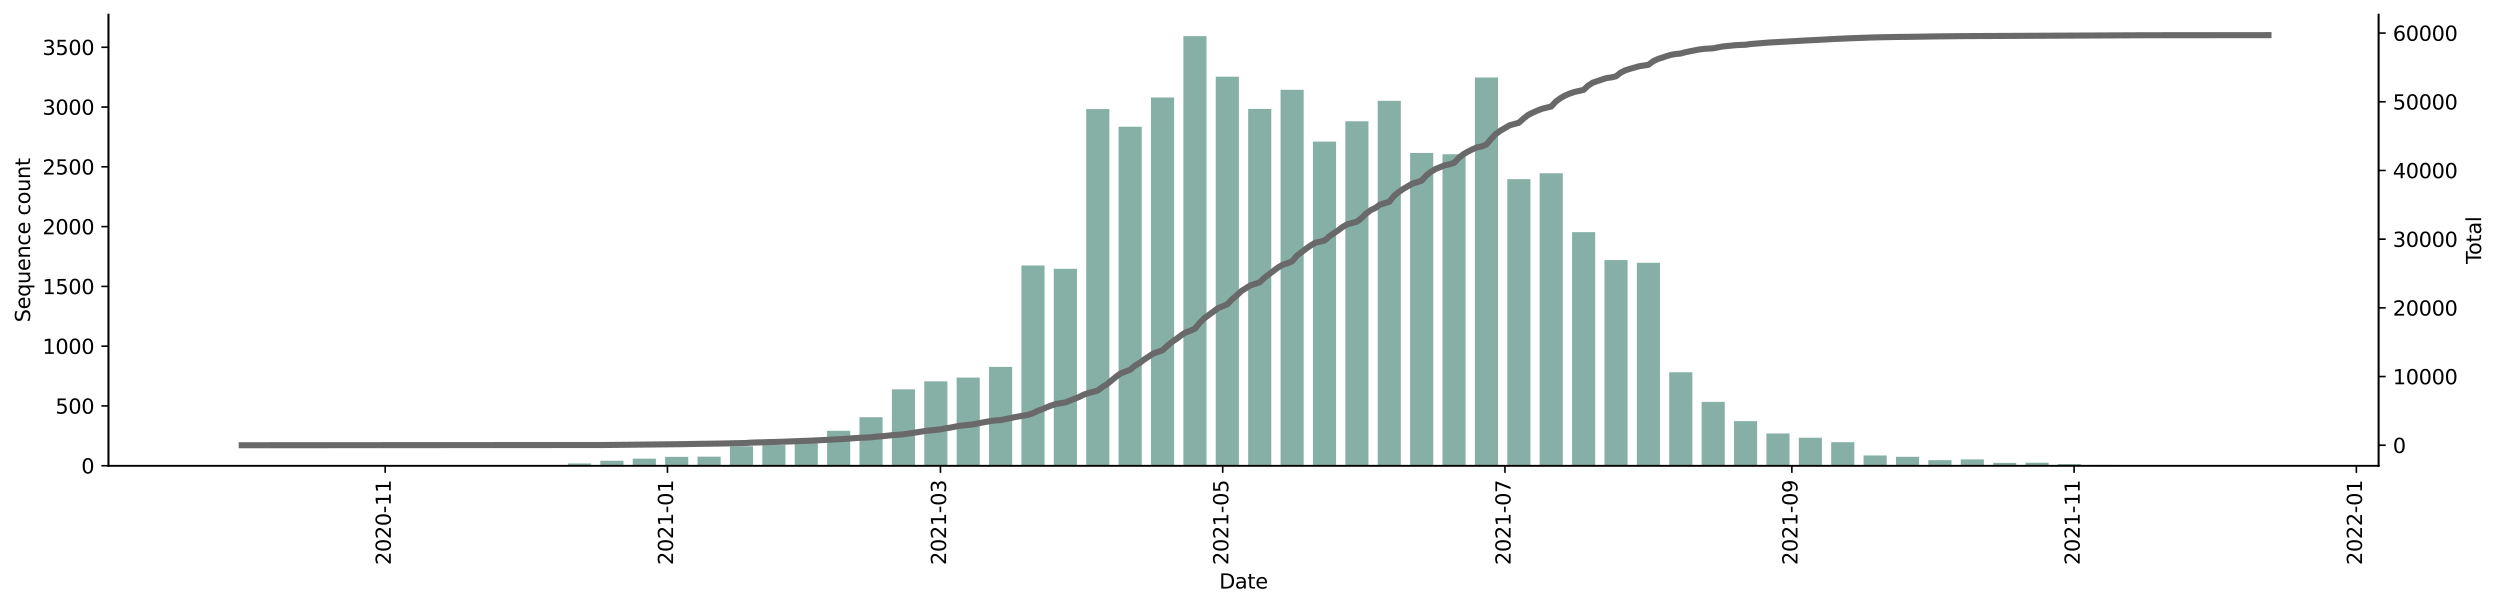 <?xml version="1.0" encoding="utf-8" standalone="no"?>
<!DOCTYPE svg PUBLIC "-//W3C//DTD SVG 1.1//EN"
  "http://www.w3.org/Graphics/SVG/1.1/DTD/svg11.dtd">
<svg height="298.621pt" version="1.1" viewBox="0 0 1229.019 298.621" width="1229.019pt" xmlns="http://www.w3.org/2000/svg" xmlns:xlink="http://www.w3.org/1999/xlink">
 <defs>
  <style type="text/css">*{stroke-linecap:butt;stroke-linejoin:round;}</style>
 </defs>
 <g id="figure_1">
  <g id="patch_1">
   <path d="M 0 298.621 
L 1229.019 298.621 
L 1229.019 0 
L 0 0 
z
" style="fill:#ffffff;"/>
  </g>
  <g id="axes_1">
   <g id="patch_2">
    <path d="M 53.328 228.96 
L 1169.328 228.96 
L 1169.328 7.2 
L 53.328 7.2 
z
" style="fill:#ffffff;"/>
   </g>
   <g id="patch_3">
    <path clip-path="url(#p3f4b7eedae)" d="M 104.055 228.96 
L 115.429 228.96 
L 115.429 228.901 
L 104.055 228.901 
z
" style="fill:#86b0a6;"/>
   </g>
   <g id="patch_4">
    <path clip-path="url(#p3f4b7eedae)" d="M 167.749 228.96 
L 179.123 228.96 
L 179.123 228.842 
L 167.749 228.842 
z
" style="fill:#86b0a6;"/>
   </g>
   <g id="patch_5">
    <path clip-path="url(#p3f4b7eedae)" d="M 215.519 228.96 
L 226.893 228.96 
L 226.893 228.784 
L 215.519 228.784 
z
" style="fill:#86b0a6;"/>
   </g>
   <g id="patch_6">
    <path clip-path="url(#p3f4b7eedae)" d="M 247.366 228.96 
L 258.739 228.96 
L 258.739 228.725 
L 247.366 228.725 
z
" style="fill:#86b0a6;"/>
   </g>
   <g id="patch_7">
    <path clip-path="url(#p3f4b7eedae)" d="M 263.289 228.96 
L 274.663 228.96 
L 274.663 228.784 
L 263.289 228.784 
z
" style="fill:#86b0a6;"/>
   </g>
   <g id="patch_8">
    <path clip-path="url(#p3f4b7eedae)" d="M 279.212 228.96 
L 290.586 228.96 
L 290.586 227.843 
L 279.212 227.843 
z
" style="fill:#86b0a6;"/>
   </g>
   <g id="patch_9">
    <path clip-path="url(#p3f4b7eedae)" d="M 295.136 228.96 
L 306.51 228.96 
L 306.51 226.491 
L 295.136 226.491 
z
" style="fill:#86b0a6;"/>
   </g>
   <g id="patch_10">
    <path clip-path="url(#p3f4b7eedae)" d="M 311.059 228.96 
L 322.433 228.96 
L 322.433 225.492 
L 311.059 225.492 
z
" style="fill:#86b0a6;"/>
   </g>
   <g id="patch_11">
    <path clip-path="url(#p3f4b7eedae)" d="M 326.982 228.96 
L 338.356 228.96 
L 338.356 224.61 
L 326.982 224.61 
z
" style="fill:#86b0a6;"/>
   </g>
   <g id="patch_12">
    <path clip-path="url(#p3f4b7eedae)" d="M 342.906 228.96 
L 354.28 228.96 
L 354.28 224.493 
L 342.906 224.493 
z
" style="fill:#86b0a6;"/>
   </g>
   <g id="patch_13">
    <path clip-path="url(#p3f4b7eedae)" d="M 358.829 228.96 
L 370.203 228.96 
L 370.203 219.379 
L 358.829 219.379 
z
" style="fill:#86b0a6;"/>
   </g>
   <g id="patch_14">
    <path clip-path="url(#p3f4b7eedae)" d="M 374.753 228.96 
L 386.126 228.96 
L 386.126 218.791 
L 374.753 218.791 
z
" style="fill:#86b0a6;"/>
   </g>
   <g id="patch_15">
    <path clip-path="url(#p3f4b7eedae)" d="M 390.676 228.96 
L 402.05 228.96 
L 402.05 216.263 
L 390.676 216.263 
z
" style="fill:#86b0a6;"/>
   </g>
   <g id="patch_16">
    <path clip-path="url(#p3f4b7eedae)" d="M 406.599 228.96 
L 417.973 228.96 
L 417.973 211.796 
L 406.599 211.796 
z
" style="fill:#86b0a6;"/>
   </g>
   <g id="patch_17">
    <path clip-path="url(#p3f4b7eedae)" d="M 422.523 228.96 
L 433.896 228.96 
L 433.896 205.095 
L 422.523 205.095 
z
" style="fill:#86b0a6;"/>
   </g>
   <g id="patch_18">
    <path clip-path="url(#p3f4b7eedae)" d="M 438.446 228.96 
L 449.82 228.96 
L 449.82 191.399 
L 438.446 191.399 
z
" style="fill:#86b0a6;"/>
   </g>
   <g id="patch_19">
    <path clip-path="url(#p3f4b7eedae)" d="M 454.369 228.96 
L 465.743 228.96 
L 465.743 187.461 
L 454.369 187.461 
z
" style="fill:#86b0a6;"/>
   </g>
   <g id="patch_20">
    <path clip-path="url(#p3f4b7eedae)" d="M 470.293 228.96 
L 481.666 228.96 
L 481.666 185.638 
L 470.293 185.638 
z
" style="fill:#86b0a6;"/>
   </g>
   <g id="patch_21">
    <path clip-path="url(#p3f4b7eedae)" d="M 486.216 228.96 
L 497.59 228.96 
L 497.59 180.348 
L 486.216 180.348 
z
" style="fill:#86b0a6;"/>
   </g>
   <g id="patch_22">
    <path clip-path="url(#p3f4b7eedae)" d="M 502.139 228.96 
L 513.513 228.96 
L 513.513 130.502 
L 502.139 130.502 
z
" style="fill:#86b0a6;"/>
   </g>
   <g id="patch_23">
    <path clip-path="url(#p3f4b7eedae)" d="M 518.063 228.96 
L 529.437 228.96 
L 529.437 132.148 
L 518.063 132.148 
z
" style="fill:#86b0a6;"/>
   </g>
   <g id="patch_24">
    <path clip-path="url(#p3f4b7eedae)" d="M 533.986 228.96 
L 545.36 228.96 
L 545.36 53.616 
L 533.986 53.616 
z
" style="fill:#86b0a6;"/>
   </g>
   <g id="patch_25">
    <path clip-path="url(#p3f4b7eedae)" d="M 549.909 228.96 
L 561.283 228.96 
L 561.283 62.316 
L 549.909 62.316 
z
" style="fill:#86b0a6;"/>
   </g>
   <g id="patch_26">
    <path clip-path="url(#p3f4b7eedae)" d="M 565.833 228.96 
L 577.207 228.96 
L 577.207 47.915 
L 565.833 47.915 
z
" style="fill:#86b0a6;"/>
   </g>
   <g id="patch_27">
    <path clip-path="url(#p3f4b7eedae)" d="M 581.756 228.96 
L 593.13 228.96 
L 593.13 17.76 
L 581.756 17.76 
z
" style="fill:#86b0a6;"/>
   </g>
   <g id="patch_28">
    <path clip-path="url(#p3f4b7eedae)" d="M 597.68 228.96 
L 609.053 228.96 
L 609.053 37.687 
L 597.68 37.687 
z
" style="fill:#86b0a6;"/>
   </g>
   <g id="patch_29">
    <path clip-path="url(#p3f4b7eedae)" d="M 613.603 228.96 
L 624.977 228.96 
L 624.977 53.558 
L 613.603 53.558 
z
" style="fill:#86b0a6;"/>
   </g>
   <g id="patch_30">
    <path clip-path="url(#p3f4b7eedae)" d="M 629.526 228.96 
L 640.9 228.96 
L 640.9 44.153 
L 629.526 44.153 
z
" style="fill:#86b0a6;"/>
   </g>
   <g id="patch_31">
    <path clip-path="url(#p3f4b7eedae)" d="M 645.45 228.96 
L 656.823 228.96 
L 656.823 69.605 
L 645.45 69.605 
z
" style="fill:#86b0a6;"/>
   </g>
   <g id="patch_32">
    <path clip-path="url(#p3f4b7eedae)" d="M 661.373 228.96 
L 672.747 228.96 
L 672.747 59.612 
L 661.373 59.612 
z
" style="fill:#86b0a6;"/>
   </g>
   <g id="patch_33">
    <path clip-path="url(#p3f4b7eedae)" d="M 677.296 228.96 
L 688.67 228.96 
L 688.67 49.561 
L 677.296 49.561 
z
" style="fill:#86b0a6;"/>
   </g>
   <g id="patch_34">
    <path clip-path="url(#p3f4b7eedae)" d="M 693.22 228.96 
L 704.594 228.96 
L 704.594 75.189 
L 693.22 75.189 
z
" style="fill:#86b0a6;"/>
   </g>
   <g id="patch_35">
    <path clip-path="url(#p3f4b7eedae)" d="M 709.143 228.96 
L 720.517 228.96 
L 720.517 75.836 
L 709.143 75.836 
z
" style="fill:#86b0a6;"/>
   </g>
   <g id="patch_36">
    <path clip-path="url(#p3f4b7eedae)" d="M 725.066 228.96 
L 736.44 228.96 
L 736.44 38.098 
L 725.066 38.098 
z
" style="fill:#86b0a6;"/>
   </g>
   <g id="patch_37">
    <path clip-path="url(#p3f4b7eedae)" d="M 740.99 228.96 
L 752.364 228.96 
L 752.364 88.062 
L 740.99 88.062 
z
" style="fill:#86b0a6;"/>
   </g>
   <g id="patch_38">
    <path clip-path="url(#p3f4b7eedae)" d="M 756.913 228.96 
L 768.287 228.96 
L 768.287 85.182 
L 756.913 85.182 
z
" style="fill:#86b0a6;"/>
   </g>
   <g id="patch_39">
    <path clip-path="url(#p3f4b7eedae)" d="M 772.836 228.96 
L 784.21 228.96 
L 784.21 114.102 
L 772.836 114.102 
z
" style="fill:#86b0a6;"/>
   </g>
   <g id="patch_40">
    <path clip-path="url(#p3f4b7eedae)" d="M 788.76 228.96 
L 800.134 228.96 
L 800.134 127.857 
L 788.76 127.857 
z
" style="fill:#86b0a6;"/>
   </g>
   <g id="patch_41">
    <path clip-path="url(#p3f4b7eedae)" d="M 804.683 228.96 
L 816.057 228.96 
L 816.057 129.209 
L 804.683 129.209 
z
" style="fill:#86b0a6;"/>
   </g>
   <g id="patch_42">
    <path clip-path="url(#p3f4b7eedae)" d="M 820.607 228.96 
L 831.98 228.96 
L 831.98 182.993 
L 820.607 182.993 
z
" style="fill:#86b0a6;"/>
   </g>
   <g id="patch_43">
    <path clip-path="url(#p3f4b7eedae)" d="M 836.53 228.96 
L 847.904 228.96 
L 847.904 197.571 
L 836.53 197.571 
z
" style="fill:#86b0a6;"/>
   </g>
   <g id="patch_44">
    <path clip-path="url(#p3f4b7eedae)" d="M 852.453 228.96 
L 863.827 228.96 
L 863.827 207.035 
L 852.453 207.035 
z
" style="fill:#86b0a6;"/>
   </g>
   <g id="patch_45">
    <path clip-path="url(#p3f4b7eedae)" d="M 868.377 228.96 
L 879.75 228.96 
L 879.75 213.089 
L 868.377 213.089 
z
" style="fill:#86b0a6;"/>
   </g>
   <g id="patch_46">
    <path clip-path="url(#p3f4b7eedae)" d="M 884.3 228.96 
L 895.674 228.96 
L 895.674 215.205 
L 884.3 215.205 
z
" style="fill:#86b0a6;"/>
   </g>
   <g id="patch_47">
    <path clip-path="url(#p3f4b7eedae)" d="M 900.223 228.96 
L 911.597 228.96 
L 911.597 217.38 
L 900.223 217.38 
z
" style="fill:#86b0a6;"/>
   </g>
   <g id="patch_48">
    <path clip-path="url(#p3f4b7eedae)" d="M 916.147 228.96 
L 927.521 228.96 
L 927.521 223.905 
L 916.147 223.905 
z
" style="fill:#86b0a6;"/>
   </g>
   <g id="patch_49">
    <path clip-path="url(#p3f4b7eedae)" d="M 932.07 228.96 
L 943.444 228.96 
L 943.444 224.551 
L 932.07 224.551 
z
" style="fill:#86b0a6;"/>
   </g>
   <g id="patch_50">
    <path clip-path="url(#p3f4b7eedae)" d="M 947.993 228.96 
L 959.367 228.96 
L 959.367 226.197 
L 947.993 226.197 
z
" style="fill:#86b0a6;"/>
   </g>
   <g id="patch_51">
    <path clip-path="url(#p3f4b7eedae)" d="M 963.917 228.96 
L 975.291 228.96 
L 975.291 225.845 
L 963.917 225.845 
z
" style="fill:#86b0a6;"/>
   </g>
   <g id="patch_52">
    <path clip-path="url(#p3f4b7eedae)" d="M 979.84 228.96 
L 991.214 228.96 
L 991.214 227.549 
L 979.84 227.549 
z
" style="fill:#86b0a6;"/>
   </g>
   <g id="patch_53">
    <path clip-path="url(#p3f4b7eedae)" d="M 995.764 228.96 
L 1007.137 228.96 
L 1007.137 227.49 
L 995.764 227.49 
z
" style="fill:#86b0a6;"/>
   </g>
   <g id="patch_54">
    <path clip-path="url(#p3f4b7eedae)" d="M 1011.687 228.96 
L 1023.061 228.96 
L 1023.061 228.137 
L 1011.687 228.137 
z
" style="fill:#86b0a6;"/>
   </g>
   <g id="patch_55">
    <path clip-path="url(#p3f4b7eedae)" d="M 1027.61 228.96 
L 1038.984 228.96 
L 1038.984 228.549 
L 1027.61 228.549 
z
" style="fill:#86b0a6;"/>
   </g>
   <g id="patch_56">
    <path clip-path="url(#p3f4b7eedae)" d="M 1043.534 228.96 
L 1054.907 228.96 
L 1054.907 228.666 
L 1043.534 228.666 
z
" style="fill:#86b0a6;"/>
   </g>
   <g id="patch_57">
    <path clip-path="url(#p3f4b7eedae)" d="M 1059.457 228.96 
L 1070.831 228.96 
L 1070.831 228.842 
L 1059.457 228.842 
z
" style="fill:#86b0a6;"/>
   </g>
   <g id="patch_58">
    <path clip-path="url(#p3f4b7eedae)" d="M 1075.38 228.96 
L 1086.754 228.96 
L 1086.754 228.784 
L 1075.38 228.784 
z
" style="fill:#86b0a6;"/>
   </g>
   <g id="patch_59">
    <path clip-path="url(#p3f4b7eedae)" d="M 1091.304 228.96 
L 1102.677 228.96 
L 1102.677 228.784 
L 1091.304 228.784 
z
" style="fill:#86b0a6;"/>
   </g>
   <g id="patch_60">
    <path clip-path="url(#p3f4b7eedae)" d="M 1107.227 228.96 
L 1118.601 228.96 
L 1118.601 228.901 
L 1107.227 228.901 
z
" style="fill:#86b0a6;"/>
   </g>
   <g id="matplotlib.axis_1">
    <g id="xtick_1">
     <g id="line2d_1">
      <defs>
       <path d="M 0 0 
L 0 3.5 
" id="me4e166d0ed" style="stroke:#000000;stroke-width:0.8;"/>
      </defs>
      <g>
       <use style="stroke:#000000;stroke-width:0.8;" x="189.359" xlink:href="#me4e166d0ed" y="228.96"/>
      </g>
     </g>
     <g id="text_1">
      <!-- 2020-11 -->
      <g transform="translate(192.118 277.743)rotate(-90)scale(0.1 -0.1)">
       <defs>
        <path d="M 1228 531 
L 3431 531 
L 3431 0 
L 469 0 
L 469 531 
Q 828 903 1448 1529 
Q 2069 2156 2228 2338 
Q 2531 2678 2651 2914 
Q 2772 3150 2772 3378 
Q 2772 3750 2511 3984 
Q 2250 4219 1831 4219 
Q 1534 4219 1204 4116 
Q 875 4013 500 3803 
L 500 4441 
Q 881 4594 1212 4672 
Q 1544 4750 1819 4750 
Q 2544 4750 2975 4387 
Q 3406 4025 3406 3419 
Q 3406 3131 3298 2873 
Q 3191 2616 2906 2266 
Q 2828 2175 2409 1742 
Q 1991 1309 1228 531 
z
" id="DejaVuSans-32" transform="scale(0.016)"/>
        <path d="M 2034 4250 
Q 1547 4250 1301 3770 
Q 1056 3291 1056 2328 
Q 1056 1369 1301 889 
Q 1547 409 2034 409 
Q 2525 409 2770 889 
Q 3016 1369 3016 2328 
Q 3016 3291 2770 3770 
Q 2525 4250 2034 4250 
z
M 2034 4750 
Q 2819 4750 3233 4129 
Q 3647 3509 3647 2328 
Q 3647 1150 3233 529 
Q 2819 -91 2034 -91 
Q 1250 -91 836 529 
Q 422 1150 422 2328 
Q 422 3509 836 4129 
Q 1250 4750 2034 4750 
z
" id="DejaVuSans-30" transform="scale(0.016)"/>
        <path d="M 313 2009 
L 1997 2009 
L 1997 1497 
L 313 1497 
L 313 2009 
z
" id="DejaVuSans-2d" transform="scale(0.016)"/>
        <path d="M 794 531 
L 1825 531 
L 1825 4091 
L 703 3866 
L 703 4441 
L 1819 4666 
L 2450 4666 
L 2450 531 
L 3481 531 
L 3481 0 
L 794 0 
L 794 531 
z
" id="DejaVuSans-31" transform="scale(0.016)"/>
       </defs>
       <use xlink:href="#DejaVuSans-32"/>
       <use x="63.623" xlink:href="#DejaVuSans-30"/>
       <use x="127.246" xlink:href="#DejaVuSans-32"/>
       <use x="190.869" xlink:href="#DejaVuSans-30"/>
       <use x="254.492" xlink:href="#DejaVuSans-2d"/>
       <use x="290.576" xlink:href="#DejaVuSans-31"/>
       <use x="354.199" xlink:href="#DejaVuSans-31"/>
      </g>
     </g>
    </g>
    <g id="xtick_2">
     <g id="line2d_2">
      <g>
       <use style="stroke:#000000;stroke-width:0.8;" x="328.12" xlink:href="#me4e166d0ed" y="228.96"/>
      </g>
     </g>
     <g id="text_2">
      <!-- 2021-01 -->
      <g transform="translate(330.879 277.743)rotate(-90)scale(0.1 -0.1)">
       <use xlink:href="#DejaVuSans-32"/>
       <use x="63.623" xlink:href="#DejaVuSans-30"/>
       <use x="127.246" xlink:href="#DejaVuSans-32"/>
       <use x="190.869" xlink:href="#DejaVuSans-31"/>
       <use x="254.492" xlink:href="#DejaVuSans-2d"/>
       <use x="290.576" xlink:href="#DejaVuSans-30"/>
       <use x="354.199" xlink:href="#DejaVuSans-31"/>
      </g>
     </g>
    </g>
    <g id="xtick_3">
     <g id="line2d_3">
      <g>
       <use style="stroke:#000000;stroke-width:0.8;" x="462.331" xlink:href="#me4e166d0ed" y="228.96"/>
      </g>
     </g>
     <g id="text_3">
      <!-- 2021-03 -->
      <g transform="translate(465.09 277.743)rotate(-90)scale(0.1 -0.1)">
       <defs>
        <path d="M 2597 2516 
Q 3050 2419 3304 2112 
Q 3559 1806 3559 1356 
Q 3559 666 3084 287 
Q 2609 -91 1734 -91 
Q 1441 -91 1130 -33 
Q 819 25 488 141 
L 488 750 
Q 750 597 1062 519 
Q 1375 441 1716 441 
Q 2309 441 2620 675 
Q 2931 909 2931 1356 
Q 2931 1769 2642 2001 
Q 2353 2234 1838 2234 
L 1294 2234 
L 1294 2753 
L 1863 2753 
Q 2328 2753 2575 2939 
Q 2822 3125 2822 3475 
Q 2822 3834 2567 4026 
Q 2313 4219 1838 4219 
Q 1578 4219 1281 4162 
Q 984 4106 628 3988 
L 628 4550 
Q 988 4650 1302 4700 
Q 1616 4750 1894 4750 
Q 2613 4750 3031 4423 
Q 3450 4097 3450 3541 
Q 3450 3153 3228 2886 
Q 3006 2619 2597 2516 
z
" id="DejaVuSans-33" transform="scale(0.016)"/>
       </defs>
       <use xlink:href="#DejaVuSans-32"/>
       <use x="63.623" xlink:href="#DejaVuSans-30"/>
       <use x="127.246" xlink:href="#DejaVuSans-32"/>
       <use x="190.869" xlink:href="#DejaVuSans-31"/>
       <use x="254.492" xlink:href="#DejaVuSans-2d"/>
       <use x="290.576" xlink:href="#DejaVuSans-30"/>
       <use x="354.199" xlink:href="#DejaVuSans-33"/>
      </g>
     </g>
    </g>
    <g id="xtick_4">
     <g id="line2d_4">
      <g>
       <use style="stroke:#000000;stroke-width:0.8;" x="601.092" xlink:href="#me4e166d0ed" y="228.96"/>
      </g>
     </g>
     <g id="text_4">
      <!-- 2021-05 -->
      <g transform="translate(603.851 277.743)rotate(-90)scale(0.1 -0.1)">
       <defs>
        <path d="M 691 4666 
L 3169 4666 
L 3169 4134 
L 1269 4134 
L 1269 2991 
Q 1406 3038 1543 3061 
Q 1681 3084 1819 3084 
Q 2600 3084 3056 2656 
Q 3513 2228 3513 1497 
Q 3513 744 3044 326 
Q 2575 -91 1722 -91 
Q 1428 -91 1123 -41 
Q 819 9 494 109 
L 494 744 
Q 775 591 1075 516 
Q 1375 441 1709 441 
Q 2250 441 2565 725 
Q 2881 1009 2881 1497 
Q 2881 1984 2565 2268 
Q 2250 2553 1709 2553 
Q 1456 2553 1204 2497 
Q 953 2441 691 2322 
L 691 4666 
z
" id="DejaVuSans-35" transform="scale(0.016)"/>
       </defs>
       <use xlink:href="#DejaVuSans-32"/>
       <use x="63.623" xlink:href="#DejaVuSans-30"/>
       <use x="127.246" xlink:href="#DejaVuSans-32"/>
       <use x="190.869" xlink:href="#DejaVuSans-31"/>
       <use x="254.492" xlink:href="#DejaVuSans-2d"/>
       <use x="290.576" xlink:href="#DejaVuSans-30"/>
       <use x="354.199" xlink:href="#DejaVuSans-35"/>
      </g>
     </g>
    </g>
    <g id="xtick_5">
     <g id="line2d_5">
      <g>
       <use style="stroke:#000000;stroke-width:0.8;" x="739.852" xlink:href="#me4e166d0ed" y="228.96"/>
      </g>
     </g>
     <g id="text_5">
      <!-- 2021-07 -->
      <g transform="translate(742.612 277.743)rotate(-90)scale(0.1 -0.1)">
       <defs>
        <path d="M 525 4666 
L 3525 4666 
L 3525 4397 
L 1831 0 
L 1172 0 
L 2766 4134 
L 525 4134 
L 525 4666 
z
" id="DejaVuSans-37" transform="scale(0.016)"/>
       </defs>
       <use xlink:href="#DejaVuSans-32"/>
       <use x="63.623" xlink:href="#DejaVuSans-30"/>
       <use x="127.246" xlink:href="#DejaVuSans-32"/>
       <use x="190.869" xlink:href="#DejaVuSans-31"/>
       <use x="254.492" xlink:href="#DejaVuSans-2d"/>
       <use x="290.576" xlink:href="#DejaVuSans-30"/>
       <use x="354.199" xlink:href="#DejaVuSans-37"/>
      </g>
     </g>
    </g>
    <g id="xtick_6">
     <g id="line2d_6">
      <g>
       <use style="stroke:#000000;stroke-width:0.8;" x="880.888" xlink:href="#me4e166d0ed" y="228.96"/>
      </g>
     </g>
     <g id="text_6">
      <!-- 2021-09 -->
      <g transform="translate(883.647 277.743)rotate(-90)scale(0.1 -0.1)">
       <defs>
        <path d="M 703 97 
L 703 672 
Q 941 559 1184 500 
Q 1428 441 1663 441 
Q 2288 441 2617 861 
Q 2947 1281 2994 2138 
Q 2813 1869 2534 1725 
Q 2256 1581 1919 1581 
Q 1219 1581 811 2004 
Q 403 2428 403 3163 
Q 403 3881 828 4315 
Q 1253 4750 1959 4750 
Q 2769 4750 3195 4129 
Q 3622 3509 3622 2328 
Q 3622 1225 3098 567 
Q 2575 -91 1691 -91 
Q 1453 -91 1209 -44 
Q 966 3 703 97 
z
M 1959 2075 
Q 2384 2075 2632 2365 
Q 2881 2656 2881 3163 
Q 2881 3666 2632 3958 
Q 2384 4250 1959 4250 
Q 1534 4250 1286 3958 
Q 1038 3666 1038 3163 
Q 1038 2656 1286 2365 
Q 1534 2075 1959 2075 
z
" id="DejaVuSans-39" transform="scale(0.016)"/>
       </defs>
       <use xlink:href="#DejaVuSans-32"/>
       <use x="63.623" xlink:href="#DejaVuSans-30"/>
       <use x="127.246" xlink:href="#DejaVuSans-32"/>
       <use x="190.869" xlink:href="#DejaVuSans-31"/>
       <use x="254.492" xlink:href="#DejaVuSans-2d"/>
       <use x="290.576" xlink:href="#DejaVuSans-30"/>
       <use x="354.199" xlink:href="#DejaVuSans-39"/>
      </g>
     </g>
    </g>
    <g id="xtick_7">
     <g id="line2d_7">
      <g>
       <use style="stroke:#000000;stroke-width:0.8;" x="1019.649" xlink:href="#me4e166d0ed" y="228.96"/>
      </g>
     </g>
     <g id="text_7">
      <!-- 2021-11 -->
      <g transform="translate(1022.408 277.743)rotate(-90)scale(0.1 -0.1)">
       <use xlink:href="#DejaVuSans-32"/>
       <use x="63.623" xlink:href="#DejaVuSans-30"/>
       <use x="127.246" xlink:href="#DejaVuSans-32"/>
       <use x="190.869" xlink:href="#DejaVuSans-31"/>
       <use x="254.492" xlink:href="#DejaVuSans-2d"/>
       <use x="290.576" xlink:href="#DejaVuSans-31"/>
       <use x="354.199" xlink:href="#DejaVuSans-31"/>
      </g>
     </g>
    </g>
    <g id="xtick_8">
     <g id="line2d_8">
      <g>
       <use style="stroke:#000000;stroke-width:0.8;" x="1158.409" xlink:href="#me4e166d0ed" y="228.96"/>
      </g>
     </g>
     <g id="text_8">
      <!-- 2022-01 -->
      <g transform="translate(1161.169 277.743)rotate(-90)scale(0.1 -0.1)">
       <use xlink:href="#DejaVuSans-32"/>
       <use x="63.623" xlink:href="#DejaVuSans-30"/>
       <use x="127.246" xlink:href="#DejaVuSans-32"/>
       <use x="190.869" xlink:href="#DejaVuSans-32"/>
       <use x="254.492" xlink:href="#DejaVuSans-2d"/>
       <use x="290.576" xlink:href="#DejaVuSans-30"/>
       <use x="354.199" xlink:href="#DejaVuSans-31"/>
      </g>
     </g>
    </g>
    <g id="text_9">
     <!-- Date -->
     <g transform="translate(599.377 289.341)scale(0.1 -0.1)">
      <defs>
       <path d="M 1259 4147 
L 1259 519 
L 2022 519 
Q 2988 519 3436 956 
Q 3884 1394 3884 2338 
Q 3884 3275 3436 3711 
Q 2988 4147 2022 4147 
L 1259 4147 
z
M 628 4666 
L 1925 4666 
Q 3281 4666 3915 4102 
Q 4550 3538 4550 2338 
Q 4550 1131 3912 565 
Q 3275 0 1925 0 
L 628 0 
L 628 4666 
z
" id="DejaVuSans-44" transform="scale(0.016)"/>
       <path d="M 2194 1759 
Q 1497 1759 1228 1600 
Q 959 1441 959 1056 
Q 959 750 1161 570 
Q 1363 391 1709 391 
Q 2188 391 2477 730 
Q 2766 1069 2766 1631 
L 2766 1759 
L 2194 1759 
z
M 3341 1997 
L 3341 0 
L 2766 0 
L 2766 531 
Q 2569 213 2275 61 
Q 1981 -91 1556 -91 
Q 1019 -91 701 211 
Q 384 513 384 1019 
Q 384 1609 779 1909 
Q 1175 2209 1959 2209 
L 2766 2209 
L 2766 2266 
Q 2766 2663 2505 2880 
Q 2244 3097 1772 3097 
Q 1472 3097 1187 3025 
Q 903 2953 641 2809 
L 641 3341 
Q 956 3463 1253 3523 
Q 1550 3584 1831 3584 
Q 2591 3584 2966 3190 
Q 3341 2797 3341 1997 
z
" id="DejaVuSans-61" transform="scale(0.016)"/>
       <path d="M 1172 4494 
L 1172 3500 
L 2356 3500 
L 2356 3053 
L 1172 3053 
L 1172 1153 
Q 1172 725 1289 603 
Q 1406 481 1766 481 
L 2356 481 
L 2356 0 
L 1766 0 
Q 1100 0 847 248 
Q 594 497 594 1153 
L 594 3053 
L 172 3053 
L 172 3500 
L 594 3500 
L 594 4494 
L 1172 4494 
z
" id="DejaVuSans-74" transform="scale(0.016)"/>
       <path d="M 3597 1894 
L 3597 1613 
L 953 1613 
Q 991 1019 1311 708 
Q 1631 397 2203 397 
Q 2534 397 2845 478 
Q 3156 559 3463 722 
L 3463 178 
Q 3153 47 2828 -22 
Q 2503 -91 2169 -91 
Q 1331 -91 842 396 
Q 353 884 353 1716 
Q 353 2575 817 3079 
Q 1281 3584 2069 3584 
Q 2775 3584 3186 3129 
Q 3597 2675 3597 1894 
z
M 3022 2063 
Q 3016 2534 2758 2815 
Q 2500 3097 2075 3097 
Q 1594 3097 1305 2825 
Q 1016 2553 972 2059 
L 3022 2063 
z
" id="DejaVuSans-65" transform="scale(0.016)"/>
      </defs>
      <use xlink:href="#DejaVuSans-44"/>
      <use x="77.002" xlink:href="#DejaVuSans-61"/>
      <use x="138.281" xlink:href="#DejaVuSans-74"/>
      <use x="177.49" xlink:href="#DejaVuSans-65"/>
     </g>
    </g>
   </g>
   <g id="matplotlib.axis_2">
    <g id="ytick_1">
     <g id="line2d_9">
      <defs>
       <path d="M 0 0 
L -3.5 0 
" id="mf5a78c8c4d" style="stroke:#000000;stroke-width:0.8;"/>
      </defs>
      <g>
       <use style="stroke:#000000;stroke-width:0.8;" x="53.328" xlink:href="#mf5a78c8c4d" y="228.96"/>
      </g>
     </g>
     <g id="text_10">
      <!-- 0 -->
      <g transform="translate(39.966 232.759)scale(0.1 -0.1)">
       <use xlink:href="#DejaVuSans-30"/>
      </g>
     </g>
    </g>
    <g id="ytick_2">
     <g id="line2d_10">
      <g>
       <use style="stroke:#000000;stroke-width:0.8;" x="53.328" xlink:href="#mf5a78c8c4d" y="199.57"/>
      </g>
     </g>
     <g id="text_11">
      <!-- 500 -->
      <g transform="translate(27.241 203.369)scale(0.1 -0.1)">
       <use xlink:href="#DejaVuSans-35"/>
       <use x="63.623" xlink:href="#DejaVuSans-30"/>
       <use x="127.246" xlink:href="#DejaVuSans-30"/>
      </g>
     </g>
    </g>
    <g id="ytick_3">
     <g id="line2d_11">
      <g>
       <use style="stroke:#000000;stroke-width:0.8;" x="53.328" xlink:href="#mf5a78c8c4d" y="170.179"/>
      </g>
     </g>
     <g id="text_12">
      <!-- 1000 -->
      <g transform="translate(20.878 173.978)scale(0.1 -0.1)">
       <use xlink:href="#DejaVuSans-31"/>
       <use x="63.623" xlink:href="#DejaVuSans-30"/>
       <use x="127.246" xlink:href="#DejaVuSans-30"/>
       <use x="190.869" xlink:href="#DejaVuSans-30"/>
      </g>
     </g>
    </g>
    <g id="ytick_4">
     <g id="line2d_12">
      <g>
       <use style="stroke:#000000;stroke-width:0.8;" x="53.328" xlink:href="#mf5a78c8c4d" y="140.789"/>
      </g>
     </g>
     <g id="text_13">
      <!-- 1500 -->
      <g transform="translate(20.878 144.588)scale(0.1 -0.1)">
       <use xlink:href="#DejaVuSans-31"/>
       <use x="63.623" xlink:href="#DejaVuSans-35"/>
       <use x="127.246" xlink:href="#DejaVuSans-30"/>
       <use x="190.869" xlink:href="#DejaVuSans-30"/>
      </g>
     </g>
    </g>
    <g id="ytick_5">
     <g id="line2d_13">
      <g>
       <use style="stroke:#000000;stroke-width:0.8;" x="53.328" xlink:href="#mf5a78c8c4d" y="111.398"/>
      </g>
     </g>
     <g id="text_14">
      <!-- 2000 -->
      <g transform="translate(20.878 115.197)scale(0.1 -0.1)">
       <use xlink:href="#DejaVuSans-32"/>
       <use x="63.623" xlink:href="#DejaVuSans-30"/>
       <use x="127.246" xlink:href="#DejaVuSans-30"/>
       <use x="190.869" xlink:href="#DejaVuSans-30"/>
      </g>
     </g>
    </g>
    <g id="ytick_6">
     <g id="line2d_14">
      <g>
       <use style="stroke:#000000;stroke-width:0.8;" x="53.328" xlink:href="#mf5a78c8c4d" y="82.008"/>
      </g>
     </g>
     <g id="text_15">
      <!-- 2500 -->
      <g transform="translate(20.878 85.807)scale(0.1 -0.1)">
       <use xlink:href="#DejaVuSans-32"/>
       <use x="63.623" xlink:href="#DejaVuSans-35"/>
       <use x="127.246" xlink:href="#DejaVuSans-30"/>
       <use x="190.869" xlink:href="#DejaVuSans-30"/>
      </g>
     </g>
    </g>
    <g id="ytick_7">
     <g id="line2d_15">
      <g>
       <use style="stroke:#000000;stroke-width:0.8;" x="53.328" xlink:href="#mf5a78c8c4d" y="52.617"/>
      </g>
     </g>
     <g id="text_16">
      <!-- 3000 -->
      <g transform="translate(20.878 56.416)scale(0.1 -0.1)">
       <use xlink:href="#DejaVuSans-33"/>
       <use x="63.623" xlink:href="#DejaVuSans-30"/>
       <use x="127.246" xlink:href="#DejaVuSans-30"/>
       <use x="190.869" xlink:href="#DejaVuSans-30"/>
      </g>
     </g>
    </g>
    <g id="ytick_8">
     <g id="line2d_16">
      <g>
       <use style="stroke:#000000;stroke-width:0.8;" x="53.328" xlink:href="#mf5a78c8c4d" y="23.227"/>
      </g>
     </g>
     <g id="text_17">
      <!-- 3500 -->
      <g transform="translate(20.878 27.026)scale(0.1 -0.1)">
       <use xlink:href="#DejaVuSans-33"/>
       <use x="63.623" xlink:href="#DejaVuSans-35"/>
       <use x="127.246" xlink:href="#DejaVuSans-30"/>
       <use x="190.869" xlink:href="#DejaVuSans-30"/>
      </g>
     </g>
    </g>
    <g id="text_18">
     <!-- Sequence count -->
     <g transform="translate(14.798 158.44)rotate(-90)scale(0.1 -0.1)">
      <defs>
       <path d="M 3425 4513 
L 3425 3897 
Q 3066 4069 2747 4153 
Q 2428 4238 2131 4238 
Q 1616 4238 1336 4038 
Q 1056 3838 1056 3469 
Q 1056 3159 1242 3001 
Q 1428 2844 1947 2747 
L 2328 2669 
Q 3034 2534 3370 2195 
Q 3706 1856 3706 1288 
Q 3706 609 3251 259 
Q 2797 -91 1919 -91 
Q 1588 -91 1214 -16 
Q 841 59 441 206 
L 441 856 
Q 825 641 1194 531 
Q 1563 422 1919 422 
Q 2459 422 2753 634 
Q 3047 847 3047 1241 
Q 3047 1584 2836 1778 
Q 2625 1972 2144 2069 
L 1759 2144 
Q 1053 2284 737 2584 
Q 422 2884 422 3419 
Q 422 4038 858 4394 
Q 1294 4750 2059 4750 
Q 2388 4750 2728 4690 
Q 3069 4631 3425 4513 
z
" id="DejaVuSans-53" transform="scale(0.016)"/>
       <path d="M 947 1747 
Q 947 1113 1208 752 
Q 1469 391 1925 391 
Q 2381 391 2643 752 
Q 2906 1113 2906 1747 
Q 2906 2381 2643 2742 
Q 2381 3103 1925 3103 
Q 1469 3103 1208 2742 
Q 947 2381 947 1747 
z
M 2906 525 
Q 2725 213 2448 61 
Q 2172 -91 1784 -91 
Q 1150 -91 751 415 
Q 353 922 353 1747 
Q 353 2572 751 3078 
Q 1150 3584 1784 3584 
Q 2172 3584 2448 3432 
Q 2725 3281 2906 2969 
L 2906 3500 
L 3481 3500 
L 3481 -1331 
L 2906 -1331 
L 2906 525 
z
" id="DejaVuSans-71" transform="scale(0.016)"/>
       <path d="M 544 1381 
L 544 3500 
L 1119 3500 
L 1119 1403 
Q 1119 906 1312 657 
Q 1506 409 1894 409 
Q 2359 409 2629 706 
Q 2900 1003 2900 1516 
L 2900 3500 
L 3475 3500 
L 3475 0 
L 2900 0 
L 2900 538 
Q 2691 219 2414 64 
Q 2138 -91 1772 -91 
Q 1169 -91 856 284 
Q 544 659 544 1381 
z
M 1991 3584 
L 1991 3584 
z
" id="DejaVuSans-75" transform="scale(0.016)"/>
       <path d="M 3513 2113 
L 3513 0 
L 2938 0 
L 2938 2094 
Q 2938 2591 2744 2837 
Q 2550 3084 2163 3084 
Q 1697 3084 1428 2787 
Q 1159 2491 1159 1978 
L 1159 0 
L 581 0 
L 581 3500 
L 1159 3500 
L 1159 2956 
Q 1366 3272 1645 3428 
Q 1925 3584 2291 3584 
Q 2894 3584 3203 3211 
Q 3513 2838 3513 2113 
z
" id="DejaVuSans-6e" transform="scale(0.016)"/>
       <path d="M 3122 3366 
L 3122 2828 
Q 2878 2963 2633 3030 
Q 2388 3097 2138 3097 
Q 1578 3097 1268 2742 
Q 959 2388 959 1747 
Q 959 1106 1268 751 
Q 1578 397 2138 397 
Q 2388 397 2633 464 
Q 2878 531 3122 666 
L 3122 134 
Q 2881 22 2623 -34 
Q 2366 -91 2075 -91 
Q 1284 -91 818 406 
Q 353 903 353 1747 
Q 353 2603 823 3093 
Q 1294 3584 2113 3584 
Q 2378 3584 2631 3529 
Q 2884 3475 3122 3366 
z
" id="DejaVuSans-63" transform="scale(0.016)"/>
       <path id="DejaVuSans-20" transform="scale(0.016)"/>
       <path d="M 1959 3097 
Q 1497 3097 1228 2736 
Q 959 2375 959 1747 
Q 959 1119 1226 758 
Q 1494 397 1959 397 
Q 2419 397 2687 759 
Q 2956 1122 2956 1747 
Q 2956 2369 2687 2733 
Q 2419 3097 1959 3097 
z
M 1959 3584 
Q 2709 3584 3137 3096 
Q 3566 2609 3566 1747 
Q 3566 888 3137 398 
Q 2709 -91 1959 -91 
Q 1206 -91 779 398 
Q 353 888 353 1747 
Q 353 2609 779 3096 
Q 1206 3584 1959 3584 
z
" id="DejaVuSans-6f" transform="scale(0.016)"/>
      </defs>
      <use xlink:href="#DejaVuSans-53"/>
      <use x="63.477" xlink:href="#DejaVuSans-65"/>
      <use x="125" xlink:href="#DejaVuSans-71"/>
      <use x="188.477" xlink:href="#DejaVuSans-75"/>
      <use x="251.855" xlink:href="#DejaVuSans-65"/>
      <use x="313.379" xlink:href="#DejaVuSans-6e"/>
      <use x="376.758" xlink:href="#DejaVuSans-63"/>
      <use x="431.738" xlink:href="#DejaVuSans-65"/>
      <use x="493.262" xlink:href="#DejaVuSans-20"/>
      <use x="525.049" xlink:href="#DejaVuSans-63"/>
      <use x="580.029" xlink:href="#DejaVuSans-6f"/>
      <use x="641.211" xlink:href="#DejaVuSans-75"/>
      <use x="704.59" xlink:href="#DejaVuSans-6e"/>
      <use x="767.969" xlink:href="#DejaVuSans-74"/>
     </g>
    </g>
   </g>
   <g id="patch_61">
    <path d="M 53.328 228.96 
L 53.328 7.2 
" style="fill:none;stroke:#000000;stroke-linecap:square;stroke-linejoin:miter;stroke-width:0.8;"/>
   </g>
   <g id="patch_62">
    <path d="M 1169.328 228.96 
L 1169.328 7.2 
" style="fill:none;stroke:#000000;stroke-linecap:square;stroke-linejoin:miter;stroke-width:0.8;"/>
   </g>
   <g id="patch_63">
    <path d="M 53.328 228.96 
L 1169.328 228.96 
" style="fill:none;stroke:#000000;stroke-linecap:square;stroke-linejoin:miter;stroke-width:0.8;"/>
   </g>
  </g>
  <g id="axes_2">
   <g id="matplotlib.axis_3">
    <g id="ytick_9">
     <g id="line2d_17">
      <defs>
       <path d="M 0 0 
L 3.5 0 
" id="m0a394586d9" style="stroke:#000000;stroke-width:0.8;"/>
      </defs>
      <g>
       <use style="stroke:#000000;stroke-width:0.8;" x="1169.328" xlink:href="#m0a394586d9" y="218.883"/>
      </g>
     </g>
     <g id="text_19">
      <!-- 0 -->
      <g transform="translate(1176.328 222.683)scale(0.1 -0.1)">
       <use xlink:href="#DejaVuSans-30"/>
      </g>
     </g>
    </g>
    <g id="ytick_10">
     <g id="line2d_18">
      <g>
       <use style="stroke:#000000;stroke-width:0.8;" x="1169.328" xlink:href="#m0a394586d9" y="185.113"/>
      </g>
     </g>
     <g id="text_20">
      <!-- 10000 -->
      <g transform="translate(1176.328 188.912)scale(0.1 -0.1)">
       <use xlink:href="#DejaVuSans-31"/>
       <use x="63.623" xlink:href="#DejaVuSans-30"/>
       <use x="127.246" xlink:href="#DejaVuSans-30"/>
       <use x="190.869" xlink:href="#DejaVuSans-30"/>
       <use x="254.492" xlink:href="#DejaVuSans-30"/>
      </g>
     </g>
    </g>
    <g id="ytick_11">
     <g id="line2d_19">
      <g>
       <use style="stroke:#000000;stroke-width:0.8;" x="1169.328" xlink:href="#m0a394586d9" y="151.342"/>
      </g>
     </g>
     <g id="text_21">
      <!-- 20000 -->
      <g transform="translate(1176.328 155.142)scale(0.1 -0.1)">
       <use xlink:href="#DejaVuSans-32"/>
       <use x="63.623" xlink:href="#DejaVuSans-30"/>
       <use x="127.246" xlink:href="#DejaVuSans-30"/>
       <use x="190.869" xlink:href="#DejaVuSans-30"/>
       <use x="254.492" xlink:href="#DejaVuSans-30"/>
      </g>
     </g>
    </g>
    <g id="ytick_12">
     <g id="line2d_20">
      <g>
       <use style="stroke:#000000;stroke-width:0.8;" x="1169.328" xlink:href="#m0a394586d9" y="117.572"/>
      </g>
     </g>
     <g id="text_22">
      <!-- 30000 -->
      <g transform="translate(1176.328 121.371)scale(0.1 -0.1)">
       <use xlink:href="#DejaVuSans-33"/>
       <use x="63.623" xlink:href="#DejaVuSans-30"/>
       <use x="127.246" xlink:href="#DejaVuSans-30"/>
       <use x="190.869" xlink:href="#DejaVuSans-30"/>
       <use x="254.492" xlink:href="#DejaVuSans-30"/>
      </g>
     </g>
    </g>
    <g id="ytick_13">
     <g id="line2d_21">
      <g>
       <use style="stroke:#000000;stroke-width:0.8;" x="1169.328" xlink:href="#m0a394586d9" y="83.801"/>
      </g>
     </g>
     <g id="text_23">
      <!-- 40000 -->
      <g transform="translate(1176.328 87.6)scale(0.1 -0.1)">
       <defs>
        <path d="M 2419 4116 
L 825 1625 
L 2419 1625 
L 2419 4116 
z
M 2253 4666 
L 3047 4666 
L 3047 1625 
L 3713 1625 
L 3713 1100 
L 3047 1100 
L 3047 0 
L 2419 0 
L 2419 1100 
L 313 1100 
L 313 1709 
L 2253 4666 
z
" id="DejaVuSans-34" transform="scale(0.016)"/>
       </defs>
       <use xlink:href="#DejaVuSans-34"/>
       <use x="63.623" xlink:href="#DejaVuSans-30"/>
       <use x="127.246" xlink:href="#DejaVuSans-30"/>
       <use x="190.869" xlink:href="#DejaVuSans-30"/>
       <use x="254.492" xlink:href="#DejaVuSans-30"/>
      </g>
     </g>
    </g>
    <g id="ytick_14">
     <g id="line2d_22">
      <g>
       <use style="stroke:#000000;stroke-width:0.8;" x="1169.328" xlink:href="#m0a394586d9" y="50.031"/>
      </g>
     </g>
     <g id="text_24">
      <!-- 50000 -->
      <g transform="translate(1176.328 53.83)scale(0.1 -0.1)">
       <use xlink:href="#DejaVuSans-35"/>
       <use x="63.623" xlink:href="#DejaVuSans-30"/>
       <use x="127.246" xlink:href="#DejaVuSans-30"/>
       <use x="190.869" xlink:href="#DejaVuSans-30"/>
       <use x="254.492" xlink:href="#DejaVuSans-30"/>
      </g>
     </g>
    </g>
    <g id="ytick_15">
     <g id="line2d_23">
      <g>
       <use style="stroke:#000000;stroke-width:0.8;" x="1169.328" xlink:href="#m0a394586d9" y="16.26"/>
      </g>
     </g>
     <g id="text_25">
      <!-- 60000 -->
      <g transform="translate(1176.328 20.059)scale(0.1 -0.1)">
       <defs>
        <path d="M 2113 2584 
Q 1688 2584 1439 2293 
Q 1191 2003 1191 1497 
Q 1191 994 1439 701 
Q 1688 409 2113 409 
Q 2538 409 2786 701 
Q 3034 994 3034 1497 
Q 3034 2003 2786 2293 
Q 2538 2584 2113 2584 
z
M 3366 4563 
L 3366 3988 
Q 3128 4100 2886 4159 
Q 2644 4219 2406 4219 
Q 1781 4219 1451 3797 
Q 1122 3375 1075 2522 
Q 1259 2794 1537 2939 
Q 1816 3084 2150 3084 
Q 2853 3084 3261 2657 
Q 3669 2231 3669 1497 
Q 3669 778 3244 343 
Q 2819 -91 2113 -91 
Q 1303 -91 875 529 
Q 447 1150 447 2328 
Q 447 3434 972 4092 
Q 1497 4750 2381 4750 
Q 2619 4750 2861 4703 
Q 3103 4656 3366 4563 
z
" id="DejaVuSans-36" transform="scale(0.016)"/>
       </defs>
       <use xlink:href="#DejaVuSans-36"/>
       <use x="63.623" xlink:href="#DejaVuSans-30"/>
       <use x="127.246" xlink:href="#DejaVuSans-30"/>
       <use x="190.869" xlink:href="#DejaVuSans-30"/>
       <use x="254.492" xlink:href="#DejaVuSans-30"/>
      </g>
     </g>
    </g>
    <g id="text_26">
     <!-- Total -->
     <g transform="translate(1219.739 129.757)rotate(-90)scale(0.1 -0.1)">
      <defs>
       <path d="M -19 4666 
L 3928 4666 
L 3928 4134 
L 2272 4134 
L 2272 0 
L 1638 0 
L 1638 4134 
L -19 4134 
L -19 4666 
z
" id="DejaVuSans-54" transform="scale(0.016)"/>
       <path d="M 603 4863 
L 1178 4863 
L 1178 0 
L 603 0 
L 603 4863 
z
" id="DejaVuSans-6c" transform="scale(0.016)"/>
      </defs>
      <use xlink:href="#DejaVuSans-54"/>
      <use x="44.084" xlink:href="#DejaVuSans-6f"/>
      <use x="105.266" xlink:href="#DejaVuSans-74"/>
      <use x="144.475" xlink:href="#DejaVuSans-61"/>
      <use x="205.754" xlink:href="#DejaVuSans-6c"/>
     </g>
    </g>
   </g>
   <g id="line2d_24">
    <path clip-path="url(#p3f4b7eedae)" d="M 118.841 218.88 
L 296.273 218.775 
L 334.944 218.36 
L 344.043 218.191 
L 353.142 218.073 
L 366.791 217.786 
L 369.066 217.603 
L 384.989 217.151 
L 394.088 216.793 
L 398.638 216.628 
L 414.561 215.824 
L 421.385 215.297 
L 425.935 215.077 
L 428.209 214.996 
L 430.484 214.686 
L 435.034 214.328 
L 439.583 213.835 
L 444.133 213.544 
L 446.408 213.139 
L 448.682 212.855 
L 455.507 211.761 
L 462.331 211.109 
L 464.606 210.61 
L 466.881 210.272 
L 471.43 209.367 
L 478.254 208.648 
L 482.804 207.749 
L 487.353 206.918 
L 489.628 206.675 
L 491.903 206.547 
L 498.727 205.112 
L 505.552 203.883 
L 507.826 203.123 
L 510.101 202.001 
L 512.376 201.208 
L 514.651 200.188 
L 516.925 199.31 
L 519.2 198.577 
L 523.75 197.844 
L 530.574 195.126 
L 532.849 193.971 
L 535.123 193.228 
L 537.398 192.664 
L 539.673 191.975 
L 541.948 190.253 
L 544.223 188.875 
L 548.772 185.106 
L 551.047 183.482 
L 555.596 181.803 
L 557.871 179.824 
L 560.146 178.49 
L 562.421 176.788 
L 566.97 173.793 
L 571.52 172.185 
L 573.794 170.061 
L 576.069 168.167 
L 578.344 166.63 
L 580.619 164.867 
L 582.894 163.409 
L 585.168 162.615 
L 587.443 161.568 
L 589.718 158.752 
L 591.993 156.492 
L 598.817 151.467 
L 603.366 149.606 
L 605.641 147.162 
L 607.916 145.304 
L 610.191 143.126 
L 614.74 140.289 
L 619.29 138.783 
L 621.565 136.554 
L 628.389 131.424 
L 630.664 130.141 
L 632.938 129.415 
L 635.213 128.48 
L 637.488 125.758 
L 642.037 122.283 
L 644.312 120.696 
L 646.587 119.331 
L 651.137 118.288 
L 653.411 116.268 
L 657.961 113.148 
L 660.236 111.456 
L 662.51 110.173 
L 664.785 109.642 
L 667.06 108.977 
L 669.335 107.204 
L 671.609 104.952 
L 673.884 103.317 
L 676.159 102.22 
L 678.434 100.568 
L 682.983 99.214 
L 685.258 96.344 
L 687.533 94.463 
L 689.808 92.902 
L 694.357 90.245 
L 696.632 89.606 
L 698.907 88.786 
L 701.181 86.28 
L 703.456 84.429 
L 705.731 83.095 
L 710.28 81.238 
L 712.555 80.772 
L 714.83 80.076 
L 717.105 77.672 
L 719.379 75.845 
L 721.654 74.524 
L 723.929 73.383 
L 726.204 72.417 
L 728.479 71.975 
L 730.753 71.049 
L 733.028 68.321 
L 735.303 65.879 
L 737.578 64.275 
L 742.127 61.59 
L 746.677 60.354 
L 748.951 58.298 
L 751.226 56.532 
L 753.501 55.373 
L 755.776 54.37 
L 758.051 53.489 
L 762.6 52.357 
L 764.875 49.909 
L 767.15 48.244 
L 769.424 46.964 
L 771.699 45.995 
L 773.974 45.218 
L 778.523 44.188 
L 780.798 42.061 
L 783.073 40.602 
L 787.622 39.072 
L 789.897 38.356 
L 792.172 38.056 
L 794.447 37.502 
L 796.722 35.719 
L 798.996 34.584 
L 801.271 33.851 
L 805.821 32.565 
L 810.37 31.872 
L 812.645 30.147 
L 814.92 29.069 
L 819.469 27.533 
L 821.744 26.891 
L 824.019 26.516 
L 826.293 26.3 
L 828.568 25.662 
L 833.118 24.743 
L 835.393 24.318 
L 837.667 24.017 
L 842.217 23.75 
L 846.766 22.852 
L 853.591 22.183 
L 858.14 21.998 
L 860.415 21.66 
L 869.514 20.917 
L 878.613 20.421 
L 887.712 19.901 
L 892.262 19.681 
L 901.361 19.188 
L 908.185 18.871 
L 919.559 18.445 
L 924.108 18.33 
L 933.207 18.158 
L 940.032 18.09 
L 951.406 17.901 
L 965.054 17.756 
L 1056.045 17.317 
L 1115.189 17.28 
L 1115.189 17.28 
" style="fill:none;stroke:#696969;stroke-linecap:square;stroke-width:3;"/>
   </g>
   <g id="patch_64">
    <path d="M 53.328 228.96 
L 53.328 7.2 
" style="fill:none;stroke:#000000;stroke-linecap:square;stroke-linejoin:miter;stroke-width:0.8;"/>
   </g>
   <g id="patch_65">
    <path d="M 1169.328 228.96 
L 1169.328 7.2 
" style="fill:none;stroke:#000000;stroke-linecap:square;stroke-linejoin:miter;stroke-width:0.8;"/>
   </g>
   <g id="patch_66">
    <path d="M 53.328 228.96 
L 1169.328 228.96 
" style="fill:none;stroke:#000000;stroke-linecap:square;stroke-linejoin:miter;stroke-width:0.8;"/>
   </g>
  </g>
 </g>
 <defs>
  <clipPath id="p3f4b7eedae">
   <rect height="221.76" width="1116" x="53.328" y="7.2"/>
  </clipPath>
 </defs>
</svg>
